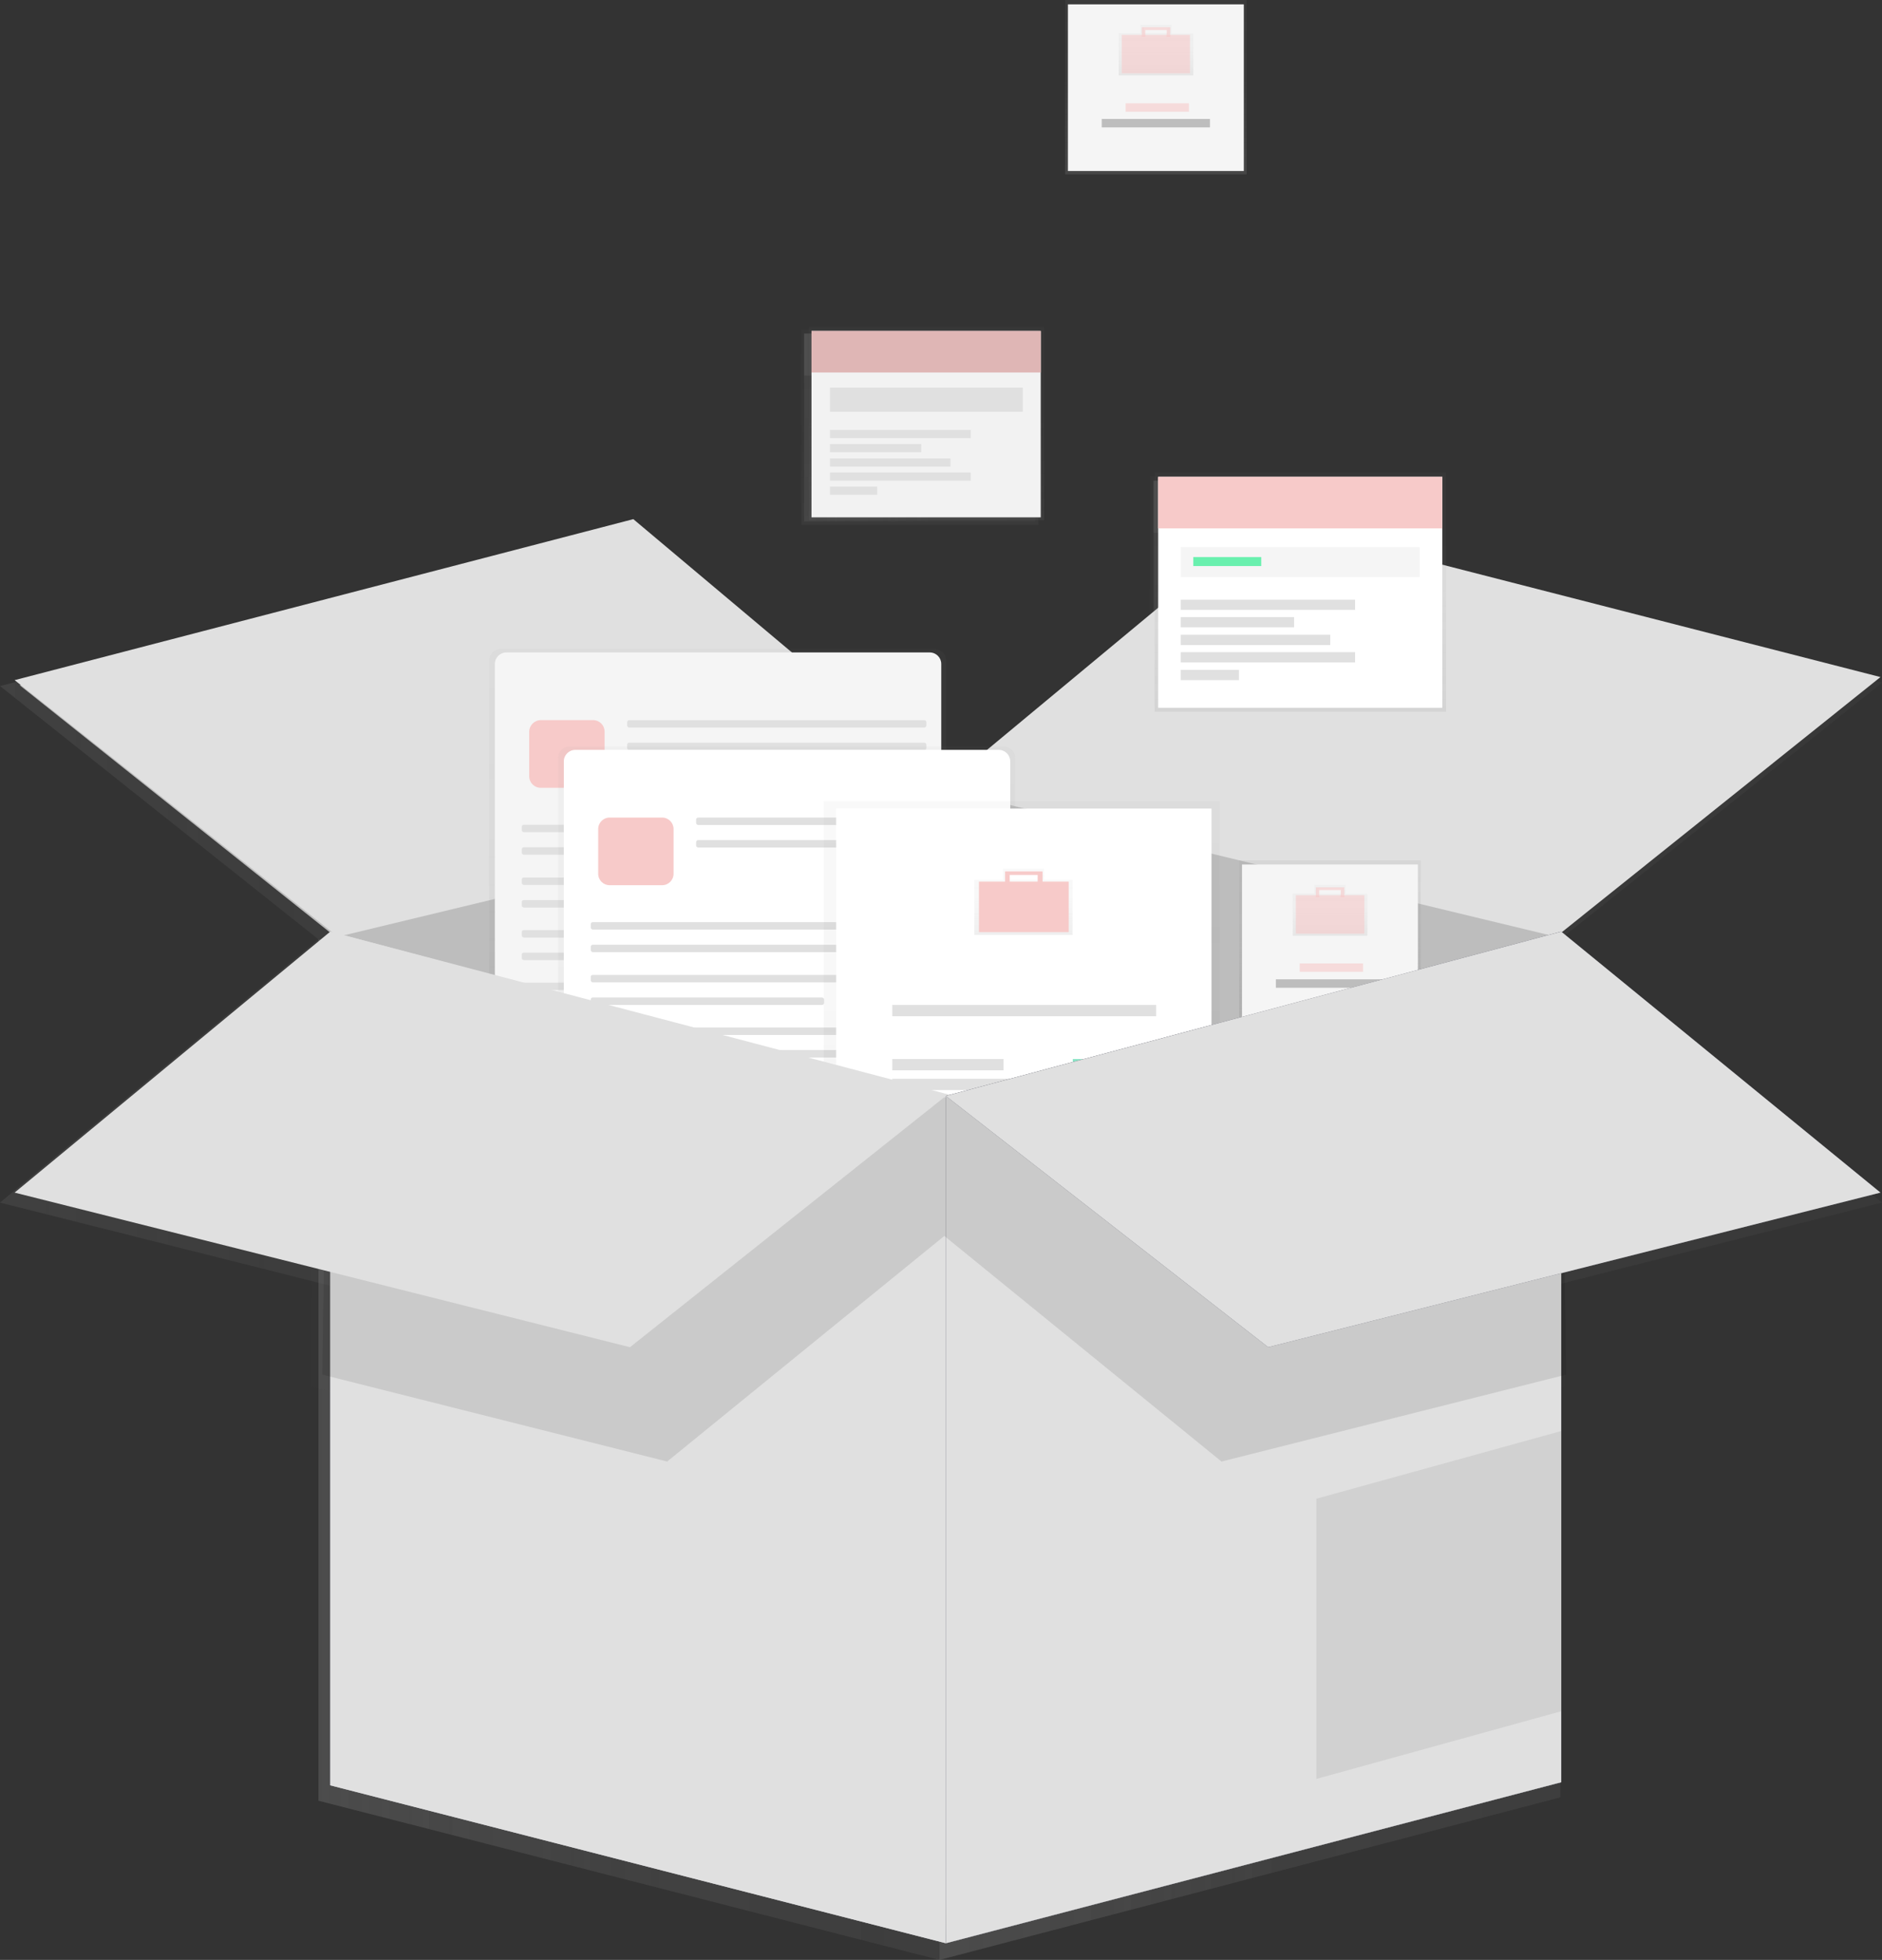 <?xml version="1.0" encoding="utf-8"?>
<!-- Generator: Adobe Illustrator 21.0.0, SVG Export Plug-In . SVG Version: 6.00 Build 0)  -->
<svg version="1.1" id="_x37_dd09a4d-2b74-438e-986e-0efea9b9300a"
	 xmlns="http://www.w3.org/2000/svg" xmlns:xlink="http://www.w3.org/1999/xlink" x="0px" y="0px" viewBox="0 0 734 764.5"
	 style="enable-background:new 0 0 734 764.5;" xml:space="preserve">
<rect x="0" y="0" width="734" height="764.5" fill="#333333" stroke="none"/>
<style type="text/css">
	.st0{opacity:0.7;}
	.st1{fill:url(#SVGID_1_);}
	.st2{opacity:0.1;}
	.st3{fill:url(#SVGID_2_);}
	.st4{fill:url(#SVGID_3_);}
	.st5{opacity:0.17;}
	.st6{fill:url(#SVGID_4_);}
	.st7{fill:url(#SVGID_5_);}
	.st8{fill:url(#SVGID_6_);}
	.st9{opacity:5.000000e-02;}
	.st10{fill:url(#SVGID_7_);}
	.st11{opacity:0.5;}
	.st12{fill:url(#SVGID_8_);}
	.st13{fill:url(#SVGID_9_);}
	.st14{fill:url(#SVGID_10_);}
	.st15{fill:url(#SVGID_11_);}
	.st16{fill:url(#SVGID_12_);}
	.st17{fill:url(#SVGID_13_);}
	.st18{fill:url(#SVGID_14_);}
	.st19{fill:url(#SVGID_15_);}
	.st20{fill:url(#SVGID_16_);}
	.st21{fill:url(#SVGID_17_);}
	.st22{fill:url(#SVGID_18_);}
	.st23{fill:url(#SVGID_19_);}
	.st24{fill:url(#SVGID_20_);}
	.st25{fill:url(#SVGID_21_);}
	.st26{fill:url(#SVGID_22_);}
	.st27{fill:url(#SVGID_23_);}
	.st28{fill:url(#SVGID_24_);}
	.st29{fill:url(#SVGID_25_);}
	.st30{fill:url(#SVGID_26_);}
	.st31{fill:url(#SVGID_27_);}
	.st32{fill:url(#SVGID_28_);}
	.st33{fill:url(#SVGID_29_);}
	.st34{fill:url(#SVGID_30_);}
	.st35{fill:url(#SVGID_31_);}
	.st36{fill:url(#SVGID_32_);}
	.st37{fill:url(#SVGID_33_);}
	.st38{fill:url(#SVGID_34_);}
	.st39{fill:url(#SVGID_35_);}
	.st40{fill:url(#SVGID_36_);}
	.st41{fill:url(#SVGID_37_);}
	.st42{fill:url(#SVGID_38_);}
	.st43{fill:url(#SVGID_39_);}
	.st44{fill:url(#SVGID_40_);}
	.st45{fill:url(#SVGID_41_);}
	.st46{fill:url(#SVGID_42_);}
	.st47{opacity:0.6;}
	.st48{fill:url(#SVGID_43_);}
	.st49{fill:url(#SVGID_44_);}
	.st50{fill:url(#SVGID_45_);}
	.st51{fill:url(#SVGID_46_);}
	.st52{opacity:7.000000e-02;}
	.st53{fill:url(#SVGID_47_);}
	.st54{fill:url(#SVGID_48_);}
	.st55{fill:url(#SVGID_49_);}
	.st56{fill:url(#SVGID_50_);}
	.st57{fill:url(#SVGID_51_);}
	.st58{fill:url(#SVGID_52_);}
	.st59{fill:url(#SVGID_53_);}
	.st60{fill:url(#SVGID_54_);}
	.st61{fill:url(#SVGID_55_);}
	.st62{fill:url(#SVGID_56_);}
	.st63{fill:url(#SVGID_57_);}
	.st64{fill:url(#SVGID_58_);}
	.st65{fill:url(#SVGID_59_);}
	.st66{fill:url(#SVGID_60_);}
	.st67{fill:url(#SVGID_61_);}
	.st68{fill:url(#SVGID_62_);}
	.st69{fill:url(#SVGID_63_);}
	.st70{fill:url(#SVGID_64_);}
	.st71{fill:url(#SVGID_65_);}
	.st72{fill:url(#SVGID_66_);}
	.st73{fill:url(#SVGID_67_);}
	.st74{fill:url(#SVGID_68_);}
	.st75{fill:url(#SVGID_69_);}
	.st76{fill:url(#SVGID_70_);}
	.st77{fill:url(#SVGID_71_);}
	.st78{fill:url(#SVGID_72_);}
	.st79{fill:url(#SVGID_73_);}
	.st80{fill:url(#SVGID_74_);}
	.st81{fill:url(#SVGID_75_);}
	.st82{fill:url(#SVGID_76_);}
	.st83{fill:url(#SVGID_77_);}
	.st84{fill:url(#SVGID_78_);}
	.st85{fill:url(#SVGID_79_);}
	.st86{fill:url(#SVGID_80_);}
	.st87{fill:#535461;}
	.st88{fill:#BDBDBD;}
	.st89{fill:#E0E0E0;}
	.st90{fill:url(#SVGID_81_);}
	.st91{fill:#F5F5F5;}
	.st92{fill:#F7CAC9;}
	.st93{fill:url(#SVGID_82_);}
	.st94{fill:#FFFFFF;}
	.st95{fill:url(#SVGID_83_);}
	.st96{fill:url(#SVGID_84_);}
	.st97{opacity:0.6;fill:#3AD29F;enable-background:new    ;}
	.st98{opacity:7.000000e-02;enable-background:new    ;}
	.st99{fill:url(#SVGID_85_);}
	.st100{fill:url(#SVGID_86_);}
	.st101{opacity:0.6;fill:#F7CAC9;enable-background:new    ;}
	.st102{fill:url(#SVGID_87_);}
	.st103{fill:url(#SVGID_88_);}
	.st104{fill:url(#SVGID_89_);}
	.st105{fill:#F2F2F2;}
	.st106{opacity:0.1;enable-background:new    ;}
	.st107{fill:url(#SVGID_90_);}
	.st108{fill:#69F0AE;}
</style>
<title>collecting</title>
<g class="st0">
	
		<linearGradient id="SVGID_1_" gradientUnits="userSpaceOnUse" x1="366.37" y1="227.685" x2="608.5" y2="227.685" gradientTransform="matrix(1 0 0 -1 0 764)">
		<stop  offset="0" style="stop-color:#808080;stop-opacity:0.25"/>
		<stop  offset="0.54" style="stop-color:#808080;stop-opacity:0.12"/>
		<stop  offset="1" style="stop-color:#808080;stop-opacity:0.1"/>
	</linearGradient>
	<polygon class="st1" points="608.5,366.4 366.4,308.1 366.4,764.5 608.5,701.1 	"/>
	<g class="st2">
		
			<linearGradient id="SVGID_2_" gradientUnits="userSpaceOnUse" x1="366.37" y1="227.685" x2="608.5" y2="227.685" gradientTransform="matrix(1 0 0 -1 0 764)">
			<stop  offset="0" style="stop-color:#808080;stop-opacity:0.25"/>
			<stop  offset="0.54" style="stop-color:#808080;stop-opacity:0.12"/>
			<stop  offset="1" style="stop-color:#808080;stop-opacity:0.1"/>
		</linearGradient>
		<polygon class="st3" points="608.5,366.4 366.4,308.1 366.4,764.5 608.5,701.1 		"/>
	</g>
	
		<linearGradient id="SVGID_3_" gradientUnits="userSpaceOnUse" x1="124.23" y1="227.685" x2="366.37" y2="227.685" gradientTransform="matrix(1 0 0 -1 0 764)">
		<stop  offset="0" style="stop-color:#808080;stop-opacity:0.25"/>
		<stop  offset="0.54" style="stop-color:#808080;stop-opacity:0.12"/>
		<stop  offset="1" style="stop-color:#808080;stop-opacity:0.1"/>
	</linearGradient>
	<polygon class="st4" points="124.2,366.4 366.4,308.1 366.4,764.5 124.2,702.4 	"/>
	<g class="st5">
		
			<linearGradient id="SVGID_4_" gradientUnits="userSpaceOnUse" x1="124.23" y1="227.685" x2="366.37" y2="227.685" gradientTransform="matrix(1 0 0 -1 0 764)">
			<stop  offset="0" style="stop-color:#808080;stop-opacity:0.25"/>
			<stop  offset="0.54" style="stop-color:#808080;stop-opacity:0.12"/>
			<stop  offset="1" style="stop-color:#808080;stop-opacity:0.1"/>
		</linearGradient>
		<polygon class="st6" points="124.2,366.4 366.4,308.1 366.4,764.5 124.2,702.4 		"/>
	</g>
	
		<linearGradient id="SVGID_5_" gradientUnits="userSpaceOnUse" x1="366.37" y1="478.69" x2="734" y2="478.69" gradientTransform="matrix(1 0 0 -1 0 764)">
		<stop  offset="0" style="stop-color:#808080;stop-opacity:0.25"/>
		<stop  offset="0.54" style="stop-color:#808080;stop-opacity:0.12"/>
		<stop  offset="1" style="stop-color:#808080;stop-opacity:0.1"/>
	</linearGradient>
	<polygon class="st7" points="366.4,308.1 491.9,204.2 734,266.3 608.5,366.4 	"/>
	
		<linearGradient id="SVGID_6_" gradientUnits="userSpaceOnUse" x1="0" y1="478.69" x2="366.37" y2="478.69" gradientTransform="matrix(1 0 0 -1 0 764)">
		<stop  offset="0" style="stop-color:#808080;stop-opacity:0.25"/>
		<stop  offset="0.54" style="stop-color:#808080;stop-opacity:0.12"/>
		<stop  offset="1" style="stop-color:#808080;stop-opacity:0.1"/>
	</linearGradient>
	<polygon class="st8" points="0,267.6 124.2,366.4 366.4,308.1 243.4,204.2 	"/>
	<g class="st9">
		
			<linearGradient id="SVGID_7_" gradientUnits="userSpaceOnUse" x1="0" y1="478.69" x2="366.37" y2="478.69" gradientTransform="matrix(1 0 0 -1 0 764)">
			<stop  offset="0" style="stop-color:#808080;stop-opacity:0.25"/>
			<stop  offset="0.54" style="stop-color:#808080;stop-opacity:0.12"/>
			<stop  offset="1" style="stop-color:#808080;stop-opacity:0.1"/>
		</linearGradient>
		<polygon class="st10" points="0,267.6 124.2,366.4 366.4,308.1 243.4,204.2 		"/>
	</g>
	<g class="st11">
		
			<linearGradient id="SVGID_8_" gradientUnits="userSpaceOnUse" x1="276.64" y1="342.8" x2="276.64" y2="508.62" gradientTransform="matrix(1 0 0 -1 0 764)">
			<stop  offset="0" style="stop-color:#808080;stop-opacity:0.25"/>
			<stop  offset="0.54" style="stop-color:#808080;stop-opacity:0.12"/>
			<stop  offset="1" style="stop-color:#808080;stop-opacity:0.1"/>
		</linearGradient>
		<path class="st12" d="M191.3,255.4H362c2.5,0,4.5,2,4.5,4.5v156.8c0,2.5-2,4.5-4.5,4.5H191.3c-2.5,0-4.5-2-4.5-4.5V259.9
			C186.8,257.4,188.8,255.4,191.3,255.4z"/>
	</g>
	
		<linearGradient id="SVGID_9_" gradientUnits="userSpaceOnUse" x1="188.97" y1="426.44" x2="364.55" y2="426.44" gradientTransform="matrix(1 0 0 -1 0 764)">
		<stop  offset="0" style="stop-color:#808080;stop-opacity:0.25"/>
		<stop  offset="0.54" style="stop-color:#808080;stop-opacity:0.12"/>
		<stop  offset="1" style="stop-color:#808080;stop-opacity:0.1"/>
	</linearGradient>
	<path class="st13" d="M193.5,256.7H360c2.5,0,4.5,2,4.5,4.5V414c0,2.5-2,4.5-4.5,4.5H193.5c-2.5,0-4.5-2-4.5-4.5V261.2
		C189,258.7,191,256.7,193.5,256.7z"/>
	
		<linearGradient id="SVGID_10_" gradientUnits="userSpaceOnUse" x1="202.5" y1="467.365" x2="232.11" y2="467.365" gradientTransform="matrix(1 0 0 -1 0 764)">
		<stop  offset="0" style="stop-color:#808080;stop-opacity:0.25"/>
		<stop  offset="0.54" style="stop-color:#808080;stop-opacity:0.12"/>
		<stop  offset="1" style="stop-color:#808080;stop-opacity:0.1"/>
	</linearGradient>
	<path class="st14" d="M207,283.3h20.6c2.5,0,4.5,2,4.5,4.5v17.6c0,2.5-2,4.5-4.5,4.5H207c-2.5,0-4.5-2-4.5-4.5v-17.6
		C202.5,285.3,204.5,283.3,207,283.3z"/>
	
		<linearGradient id="SVGID_11_" gradientUnits="userSpaceOnUse" x1="240.99" y1="479.21" x2="358.7" y2="479.21" gradientTransform="matrix(1 0 0 -1 0 764)">
		<stop  offset="0" style="stop-color:#808080;stop-opacity:0.25"/>
		<stop  offset="0.54" style="stop-color:#808080;stop-opacity:0.12"/>
		<stop  offset="1" style="stop-color:#808080;stop-opacity:0.1"/>
	</linearGradient>
	<path class="st15" d="M241.8,283.3h116.1c0.4,0,0.8,0.4,0.8,0.8v1.4c0,0.4-0.4,0.8-0.8,0.8H241.8c-0.4,0-0.8-0.4-0.8-0.8v-1.4
		C241,283.7,241.3,283.3,241.8,283.3z"/>
	
		<linearGradient id="SVGID_12_" gradientUnits="userSpaceOnUse" x1="240.99" y1="470.33" x2="358.7" y2="470.33" gradientTransform="matrix(1 0 0 -1 0 764)">
		<stop  offset="0" style="stop-color:#808080;stop-opacity:0.25"/>
		<stop  offset="0.54" style="stop-color:#808080;stop-opacity:0.12"/>
		<stop  offset="1" style="stop-color:#808080;stop-opacity:0.1"/>
	</linearGradient>
	<path class="st16" d="M241.8,292.2h116.1c0.4,0,0.8,0.4,0.8,0.8v1.4c0,0.4-0.4,0.8-0.8,0.8H241.8c-0.4,0-0.8-0.4-0.8-0.8V293
		C241,292.5,241.3,292.2,241.8,292.2z"/>
	
		<linearGradient id="SVGID_13_" gradientUnits="userSpaceOnUse" x1="199.54" y1="438.08" x2="358.7" y2="438.08" gradientTransform="matrix(1 0 0 -1 0 764)">
		<stop  offset="0" style="stop-color:#808080;stop-opacity:0.25"/>
		<stop  offset="0.54" style="stop-color:#808080;stop-opacity:0.12"/>
		<stop  offset="1" style="stop-color:#808080;stop-opacity:0.1"/>
	</linearGradient>
	<path class="st17" d="M200.3,324.4h157.6c0.4,0,0.8,0.4,0.8,0.8v1.4c0,0.4-0.4,0.8-0.8,0.8H200.3c-0.4,0-0.8-0.4-0.8-0.8v-1.4
		C199.5,324.8,199.9,324.4,200.3,324.4z"/>
	
		<linearGradient id="SVGID_14_" gradientUnits="userSpaceOnUse" x1="199.54" y1="429.2" x2="358.7" y2="429.2" gradientTransform="matrix(1 0 0 -1 0 764)">
		<stop  offset="0" style="stop-color:#808080;stop-opacity:0.25"/>
		<stop  offset="0.54" style="stop-color:#808080;stop-opacity:0.12"/>
		<stop  offset="1" style="stop-color:#808080;stop-opacity:0.1"/>
	</linearGradient>
	<path class="st18" d="M200.3,333.3h157.6c0.4,0,0.8,0.4,0.8,0.8v1.4c0,0.4-0.4,0.8-0.8,0.8H200.3c-0.4,0-0.8-0.4-0.8-0.8v-1.4
		C199.5,333.7,199.9,333.3,200.3,333.3z"/>
	
		<linearGradient id="SVGID_15_" gradientUnits="userSpaceOnUse" x1="199.54" y1="417.36" x2="358.7" y2="417.36" gradientTransform="matrix(1 0 0 -1 0 764)">
		<stop  offset="0" style="stop-color:#808080;stop-opacity:0.25"/>
		<stop  offset="0.54" style="stop-color:#808080;stop-opacity:0.12"/>
		<stop  offset="1" style="stop-color:#808080;stop-opacity:0.1"/>
	</linearGradient>
	<path class="st19" d="M200.3,345.2h157.6c0.4,0,0.8,0.4,0.8,0.8v1.4c0,0.4-0.4,0.8-0.8,0.8H200.3c-0.4,0-0.8-0.4-0.8-0.8V346
		C199.5,345.5,199.9,345.2,200.3,345.2z"/>
	
		<linearGradient id="SVGID_16_" gradientUnits="userSpaceOnUse" x1="199.54" y1="408.47" x2="291.33" y2="408.47" gradientTransform="matrix(1 0 0 -1 0 764)">
		<stop  offset="0" style="stop-color:#808080;stop-opacity:0.25"/>
		<stop  offset="0.54" style="stop-color:#808080;stop-opacity:0.12"/>
		<stop  offset="1" style="stop-color:#808080;stop-opacity:0.1"/>
	</linearGradient>
	<path class="st20" d="M200.3,354h90.2c0.4,0,0.8,0.4,0.8,0.8v1.4c0,0.4-0.4,0.8-0.8,0.8h-90.2c-0.4,0-0.8-0.4-0.8-0.8v-1.4
		C199.5,354.4,199.9,354,200.3,354z"/>
	
		<linearGradient id="SVGID_17_" gradientUnits="userSpaceOnUse" x1="199.54" y1="396.66" x2="358.7" y2="396.66" gradientTransform="matrix(1 0 0 -1 0 764)">
		<stop  offset="0" style="stop-color:#808080;stop-opacity:0.25"/>
		<stop  offset="0.54" style="stop-color:#808080;stop-opacity:0.12"/>
		<stop  offset="1" style="stop-color:#808080;stop-opacity:0.1"/>
	</linearGradient>
	<path class="st21" d="M200.3,365.9h157.6c0.4,0,0.8,0.4,0.8,0.8v1.4c0,0.4-0.4,0.8-0.8,0.8H200.3c-0.4,0-0.8-0.4-0.8-0.8v-1.4
		C199.5,366.2,199.9,365.9,200.3,365.9z"/>
	
		<linearGradient id="SVGID_18_" gradientUnits="userSpaceOnUse" x1="199.54" y1="387.78" x2="358.7" y2="387.78" gradientTransform="matrix(1 0 0 -1 0 764)">
		<stop  offset="0" style="stop-color:#808080;stop-opacity:0.25"/>
		<stop  offset="0.54" style="stop-color:#808080;stop-opacity:0.12"/>
		<stop  offset="1" style="stop-color:#808080;stop-opacity:0.1"/>
	</linearGradient>
	<path class="st22" d="M200.3,374.7h157.6c0.4,0,0.8,0.4,0.8,0.8v1.4c0,0.4-0.4,0.8-0.8,0.8H200.3c-0.4,0-0.8-0.4-0.8-0.8v-1.4
		C199.5,375.1,199.9,374.7,200.3,374.7z"/>
	
		<linearGradient id="SVGID_19_" gradientUnits="userSpaceOnUse" x1="199.54" y1="375.93" x2="358.7" y2="375.93" gradientTransform="matrix(1 0 0 -1 0 764)">
		<stop  offset="0" style="stop-color:#808080;stop-opacity:0.25"/>
		<stop  offset="0.54" style="stop-color:#808080;stop-opacity:0.12"/>
		<stop  offset="1" style="stop-color:#808080;stop-opacity:0.1"/>
	</linearGradient>
	<path class="st23" d="M200.3,386.6h157.6c0.4,0,0.8,0.4,0.8,0.8v1.4c0,0.4-0.4,0.8-0.8,0.8H200.3c-0.4,0-0.8-0.4-0.8-0.8v-1.4
		C199.5,386.9,199.9,386.6,200.3,386.6z"/>
	
		<linearGradient id="SVGID_20_" gradientUnits="userSpaceOnUse" x1="199.54" y1="367.05" x2="291.33" y2="367.05" gradientTransform="matrix(1 0 0 -1 0 764)">
		<stop  offset="0" style="stop-color:#808080;stop-opacity:0.25"/>
		<stop  offset="0.54" style="stop-color:#808080;stop-opacity:0.12"/>
		<stop  offset="1" style="stop-color:#808080;stop-opacity:0.1"/>
	</linearGradient>
	<path class="st24" d="M200.3,395.5h90.2c0.4,0,0.8,0.4,0.8,0.8v1.4c0,0.4-0.4,0.8-0.8,0.8h-90.2c-0.4,0-0.8-0.4-0.8-0.8v-1.4
		C199.5,395.8,199.9,395.5,200.3,395.5z"/>
	<g class="st11">
		
			<linearGradient id="SVGID_21_" gradientUnits="userSpaceOnUse" x1="303.76" y1="304.49" x2="303.76" y2="470.31" gradientTransform="matrix(1 0 0 -1 0 764)">
			<stop  offset="0" style="stop-color:#808080;stop-opacity:0.25"/>
			<stop  offset="0.54" style="stop-color:#808080;stop-opacity:0.12"/>
			<stop  offset="1" style="stop-color:#808080;stop-opacity:0.1"/>
		</linearGradient>
		<path class="st25" d="M218.4,293.7h170.7c2.5,0,4.5,2,4.5,4.5V455c0,2.5-2,4.5-4.5,4.5H218.4c-2.5,0-4.5-2-4.5-4.5V298.2
			C213.9,295.7,215.9,293.7,218.4,293.7z"/>
	</g>
	
		<linearGradient id="SVGID_22_" gradientUnits="userSpaceOnUse" x1="216.09" y1="388.12" x2="391.67" y2="388.12" gradientTransform="matrix(1 0 0 -1 0 764)">
		<stop  offset="0" style="stop-color:#808080;stop-opacity:0.25"/>
		<stop  offset="0.54" style="stop-color:#808080;stop-opacity:0.12"/>
		<stop  offset="1" style="stop-color:#808080;stop-opacity:0.1"/>
	</linearGradient>
	<path class="st26" d="M220.6,295h166.6c2.5,0,4.5,2,4.5,4.5v152.8c0,2.5-2,4.5-4.5,4.5H220.6c-2.5,0-4.5-2-4.5-4.5V299.5
		C216.1,297,218.1,295,220.6,295z"/>
	
		<linearGradient id="SVGID_23_" gradientUnits="userSpaceOnUse" x1="229.62" y1="429.045" x2="259.23" y2="429.045" gradientTransform="matrix(1 0 0 -1 0 764)">
		<stop  offset="0" style="stop-color:#808080;stop-opacity:0.25"/>
		<stop  offset="0.54" style="stop-color:#808080;stop-opacity:0.12"/>
		<stop  offset="1" style="stop-color:#808080;stop-opacity:0.1"/>
	</linearGradient>
	<path class="st27" d="M234.1,321.6h20.6c2.5,0,4.5,2,4.5,4.5v17.6c0,2.5-2,4.5-4.5,4.5h-20.6c-2.5,0-4.5-2-4.5-4.5v-17.6
		C229.6,323.6,231.6,321.6,234.1,321.6z"/>
	
		<linearGradient id="SVGID_24_" gradientUnits="userSpaceOnUse" x1="268.12" y1="440.89" x2="385.83" y2="440.89" gradientTransform="matrix(1 0 0 -1 0 764)">
		<stop  offset="0" style="stop-color:#808080;stop-opacity:0.25"/>
		<stop  offset="0.54" style="stop-color:#808080;stop-opacity:0.12"/>
		<stop  offset="1" style="stop-color:#808080;stop-opacity:0.1"/>
	</linearGradient>
	<path class="st28" d="M268.9,321.6H385c0.4,0,0.8,0.4,0.8,0.8v1.4c0,0.4-0.4,0.8-0.8,0.8H268.9c-0.4,0-0.8-0.4-0.8-0.8v-1.4
		C268.1,322,268.5,321.6,268.9,321.6z"/>
	
		<linearGradient id="SVGID_25_" gradientUnits="userSpaceOnUse" x1="268.12" y1="432.01" x2="385.83" y2="432.01" gradientTransform="matrix(1 0 0 -1 0 764)">
		<stop  offset="0" style="stop-color:#808080;stop-opacity:0.25"/>
		<stop  offset="0.54" style="stop-color:#808080;stop-opacity:0.12"/>
		<stop  offset="1" style="stop-color:#808080;stop-opacity:0.1"/>
	</linearGradient>
	<path class="st29" d="M268.9,330.5H385c0.4,0,0.8,0.4,0.8,0.8v1.4c0,0.4-0.4,0.8-0.8,0.8H268.9c-0.4,0-0.8-0.4-0.8-0.8v-1.4
		C268.1,330.9,268.5,330.5,268.9,330.5z"/>
	
		<linearGradient id="SVGID_26_" gradientUnits="userSpaceOnUse" x1="226.66" y1="399.77" x2="385.82" y2="399.77" gradientTransform="matrix(1 0 0 -1 0 764)">
		<stop  offset="0" style="stop-color:#808080;stop-opacity:0.25"/>
		<stop  offset="0.54" style="stop-color:#808080;stop-opacity:0.12"/>
		<stop  offset="1" style="stop-color:#808080;stop-opacity:0.1"/>
	</linearGradient>
	<path class="st30" d="M227.5,362.8H385c0.4,0,0.8,0.4,0.8,0.8v1.4c0,0.4-0.4,0.8-0.8,0.8H227.5c-0.4,0-0.8-0.4-0.8-0.8v-1.4
		C226.7,363.1,227,362.8,227.5,362.8z"/>
	
		<linearGradient id="SVGID_27_" gradientUnits="userSpaceOnUse" x1="226.66" y1="390.88" x2="385.82" y2="390.88" gradientTransform="matrix(1 0 0 -1 0 764)">
		<stop  offset="0" style="stop-color:#808080;stop-opacity:0.25"/>
		<stop  offset="0.54" style="stop-color:#808080;stop-opacity:0.12"/>
		<stop  offset="1" style="stop-color:#808080;stop-opacity:0.1"/>
	</linearGradient>
	<path class="st31" d="M227.5,371.6H385c0.4,0,0.8,0.4,0.8,0.8v1.4c0,0.4-0.4,0.8-0.8,0.8H227.5c-0.4,0-0.8-0.4-0.8-0.8v-1.4
		C226.7,372,227,371.6,227.5,371.6z"/>
	
		<linearGradient id="SVGID_28_" gradientUnits="userSpaceOnUse" x1="226.66" y1="379.04" x2="385.82" y2="379.04" gradientTransform="matrix(1 0 0 -1 0 764)">
		<stop  offset="0" style="stop-color:#808080;stop-opacity:0.25"/>
		<stop  offset="0.54" style="stop-color:#808080;stop-opacity:0.12"/>
		<stop  offset="1" style="stop-color:#808080;stop-opacity:0.1"/>
	</linearGradient>
	<path class="st32" d="M227.5,383.5H385c0.4,0,0.8,0.4,0.8,0.8v1.4c0,0.4-0.4,0.8-0.8,0.8H227.5c-0.4,0-0.8-0.4-0.8-0.8v-1.4
		C226.7,383.8,227,383.5,227.5,383.5z"/>
	
		<linearGradient id="SVGID_29_" gradientUnits="userSpaceOnUse" x1="226.66" y1="370.16" x2="318.45" y2="370.16" gradientTransform="matrix(1 0 0 -1 0 764)">
		<stop  offset="0" style="stop-color:#808080;stop-opacity:0.25"/>
		<stop  offset="0.54" style="stop-color:#808080;stop-opacity:0.12"/>
		<stop  offset="1" style="stop-color:#808080;stop-opacity:0.1"/>
	</linearGradient>
	<path class="st33" d="M227.5,392.4h90.2c0.4,0,0.8,0.4,0.8,0.8v1.4c0,0.4-0.4,0.8-0.8,0.8h-90.2c-0.4,0-0.8-0.4-0.8-0.8v-1.4
		C226.7,392.7,227,392.4,227.5,392.4z"/>
	
		<linearGradient id="SVGID_30_" gradientUnits="userSpaceOnUse" x1="226.66" y1="358.34" x2="385.82" y2="358.34" gradientTransform="matrix(1 0 0 -1 0 764)">
		<stop  offset="0" style="stop-color:#808080;stop-opacity:0.25"/>
		<stop  offset="0.54" style="stop-color:#808080;stop-opacity:0.12"/>
		<stop  offset="1" style="stop-color:#808080;stop-opacity:0.1"/>
	</linearGradient>
	<path class="st34" d="M227.5,404.2H385c0.4,0,0.8,0.4,0.8,0.8v1.4c0,0.4-0.4,0.8-0.8,0.8H227.5c-0.4,0-0.8-0.4-0.8-0.8V405
		C226.7,404.5,227,404.2,227.5,404.2z"/>
	
		<linearGradient id="SVGID_31_" gradientUnits="userSpaceOnUse" x1="226.66" y1="349.46" x2="385.82" y2="349.46" gradientTransform="matrix(1 0 0 -1 0 764)">
		<stop  offset="0" style="stop-color:#808080;stop-opacity:0.25"/>
		<stop  offset="0.54" style="stop-color:#808080;stop-opacity:0.12"/>
		<stop  offset="1" style="stop-color:#808080;stop-opacity:0.1"/>
	</linearGradient>
	<path class="st35" d="M227.5,413.1H385c0.4,0,0.8,0.4,0.8,0.8v1.4c0,0.4-0.4,0.8-0.8,0.8H227.5c-0.4,0-0.8-0.4-0.8-0.8v-1.4
		C226.7,413.4,227,413.1,227.5,413.1z"/>
	
		<linearGradient id="SVGID_32_" gradientUnits="userSpaceOnUse" x1="226.66" y1="337.61" x2="385.82" y2="337.61" gradientTransform="matrix(1 0 0 -1 0 764)">
		<stop  offset="0" style="stop-color:#808080;stop-opacity:0.25"/>
		<stop  offset="0.54" style="stop-color:#808080;stop-opacity:0.12"/>
		<stop  offset="1" style="stop-color:#808080;stop-opacity:0.1"/>
	</linearGradient>
	<path class="st36" d="M227.5,424.9H385c0.4,0,0.8,0.4,0.8,0.8v1.4c0,0.4-0.4,0.8-0.8,0.8H227.5c-0.4,0-0.8-0.4-0.8-0.8v-1.4
		C226.7,425.3,227,424.9,227.5,424.9z"/>
	
		<linearGradient id="SVGID_33_" gradientUnits="userSpaceOnUse" x1="226.66" y1="328.73" x2="318.45" y2="328.73" gradientTransform="matrix(1 0 0 -1 0 764)">
		<stop  offset="0" style="stop-color:#808080;stop-opacity:0.25"/>
		<stop  offset="0.54" style="stop-color:#808080;stop-opacity:0.12"/>
		<stop  offset="1" style="stop-color:#808080;stop-opacity:0.1"/>
	</linearGradient>
	<path class="st37" d="M227.5,433.8h90.2c0.4,0,0.8,0.4,0.8,0.8v1.4c0,0.4-0.4,0.8-0.8,0.8h-90.2c-0.4,0-0.8-0.4-0.8-0.8v-1.4
		C226.7,434.1,227,433.8,227.5,433.8z"/>
	<g class="st11">
		
			<linearGradient id="SVGID_34_" gradientUnits="userSpaceOnUse" x1="396.27" y1="265.89" x2="396.27" y2="448.85" gradientTransform="matrix(1 0 0 -1 0 764)">
			<stop  offset="0" style="stop-color:#808080;stop-opacity:0.25"/>
			<stop  offset="0.54" style="stop-color:#808080;stop-opacity:0.12"/>
			<stop  offset="1" style="stop-color:#808080;stop-opacity:0.1"/>
		</linearGradient>
		<rect x="318.4" y="315.1" class="st38" width="155.7" height="183"/>
	</g>
	
		<linearGradient id="SVGID_35_" gradientUnits="userSpaceOnUse" x1="323.2" y1="357.915" x2="470.82" y2="357.915" gradientTransform="matrix(1 0 0 -1 0 764)">
		<stop  offset="0" style="stop-color:#808080;stop-opacity:0.25"/>
		<stop  offset="0.54" style="stop-color:#808080;stop-opacity:0.12"/>
		<stop  offset="1" style="stop-color:#808080;stop-opacity:0.1"/>
	</linearGradient>
	<rect x="323.2" y="318.1" class="st39" width="147.6" height="176"/>
	<g class="st11">
		
			<linearGradient id="SVGID_36_" gradientUnits="userSpaceOnUse" x1="630.01" y1="328.46" x2="630.01" y2="354.59" gradientTransform="matrix(1 0 0 -1 -233 696.25)">
			<stop  offset="0" style="stop-color:#808080;stop-opacity:0.25"/>
			<stop  offset="0.54" style="stop-color:#808080;stop-opacity:0.12"/>
			<stop  offset="1" style="stop-color:#808080;stop-opacity:0.1"/>
		</linearGradient>
		<path class="st40" d="M405,346.1v-4.4h-16v4.4h-11.3v21.7h38.6v-21.7H405z M391,343.3h12v2.8h-12V343.3z"/>
	</g>
	
		<linearGradient id="SVGID_37_" gradientUnits="userSpaceOnUse" x1="379.34" y1="407.25" x2="414.68" y2="407.25" gradientTransform="matrix(1 0 0 -1 0 764)">
		<stop  offset="0" style="stop-color:#808080;stop-opacity:0.25"/>
		<stop  offset="0.54" style="stop-color:#808080;stop-opacity:0.12"/>
		<stop  offset="1" style="stop-color:#808080;stop-opacity:0.1"/>
	</linearGradient>
	<rect x="379.3" y="346.8" class="st41" width="35.3" height="19.9"/>
	
		<linearGradient id="SVGID_38_" gradientUnits="userSpaceOnUse" x1="389.65" y1="418.66" x2="404.37" y2="418.66" gradientTransform="matrix(1 0 0 -1 0 764)">
		<stop  offset="0" style="stop-color:#808080;stop-opacity:0.25"/>
		<stop  offset="0.54" style="stop-color:#808080;stop-opacity:0.12"/>
		<stop  offset="1" style="stop-color:#808080;stop-opacity:0.1"/>
	</linearGradient>
	<polygon class="st42" points="389.6,342.8 389.6,347.9 391.5,347.9 391.5,344.2 402.5,344.2 402.5,347.9 404.4,347.9 404.4,342.8 	
		"/>
	
		<linearGradient id="SVGID_39_" gradientUnits="userSpaceOnUse" x1="345.29" y1="366.49" x2="449.1" y2="366.49" gradientTransform="matrix(1 0 0 -1 0 764)">
		<stop  offset="0" style="stop-color:#808080;stop-opacity:0.25"/>
		<stop  offset="0.54" style="stop-color:#808080;stop-opacity:0.12"/>
		<stop  offset="1" style="stop-color:#808080;stop-opacity:0.1"/>
	</linearGradient>
	<rect x="345.3" y="395.3" class="st43" width="103.8" height="4.4"/>
	
		<linearGradient id="SVGID_40_" gradientUnits="userSpaceOnUse" x1="345.29" y1="337.41" x2="449.1" y2="337.41" gradientTransform="matrix(1 0 0 -1 0 764)">
		<stop  offset="0" style="stop-color:#808080;stop-opacity:0.25"/>
		<stop  offset="0.54" style="stop-color:#808080;stop-opacity:0.12"/>
		<stop  offset="1" style="stop-color:#808080;stop-opacity:0.1"/>
	</linearGradient>
	<rect x="345.3" y="424.4" class="st44" width="103.8" height="4.4"/>
	
		<linearGradient id="SVGID_41_" gradientUnits="userSpaceOnUse" x1="345.29" y1="329.68" x2="449.1" y2="329.68" gradientTransform="matrix(1 0 0 -1 0 764)">
		<stop  offset="0" style="stop-color:#808080;stop-opacity:0.25"/>
		<stop  offset="0.54" style="stop-color:#808080;stop-opacity:0.12"/>
		<stop  offset="1" style="stop-color:#808080;stop-opacity:0.1"/>
	</linearGradient>
	<rect x="345.3" y="432.1" class="st45" width="103.8" height="4.4"/>
	
		<linearGradient id="SVGID_42_" gradientUnits="userSpaceOnUse" x1="345.29" y1="345.14" x2="389.1" y2="345.14" gradientTransform="matrix(1 0 0 -1 0 764)">
		<stop  offset="0" style="stop-color:#808080;stop-opacity:0.25"/>
		<stop  offset="0.54" style="stop-color:#808080;stop-opacity:0.12"/>
		<stop  offset="1" style="stop-color:#808080;stop-opacity:0.1"/>
	</linearGradient>
	<rect x="345.3" y="416.6" class="st46" width="43.8" height="4.4"/>
	<g class="st47">
		
			<linearGradient id="SVGID_43_" gradientUnits="userSpaceOnUse" x1="416.34" y1="345.14" x2="449.1" y2="345.14" gradientTransform="matrix(1 0 0 -1 0 764)">
			<stop  offset="0" style="stop-color:#808080;stop-opacity:0.25"/>
			<stop  offset="0.54" style="stop-color:#808080;stop-opacity:0.12"/>
			<stop  offset="1" style="stop-color:#808080;stop-opacity:0.1"/>
		</linearGradient>
		<rect x="416.3" y="416.6" class="st48" width="32.8" height="4.4"/>
	</g>
	
		<linearGradient id="SVGID_44_" gradientUnits="userSpaceOnUse" x1="381.73" y1="311.64" x2="414.49" y2="311.64" gradientTransform="matrix(1 0 0 -1 0 764)">
		<stop  offset="0" style="stop-color:#808080;stop-opacity:0.25"/>
		<stop  offset="0.54" style="stop-color:#808080;stop-opacity:0.12"/>
		<stop  offset="1" style="stop-color:#808080;stop-opacity:0.1"/>
	</linearGradient>
	<rect x="381.7" y="450.1" class="st49" width="32.8" height="4.4"/>
	
		<linearGradient id="SVGID_45_" gradientUnits="userSpaceOnUse" x1="124.23" y1="198.53" x2="366.37" y2="198.53" gradientTransform="matrix(1 0 0 -1 0 764)">
		<stop  offset="0" style="stop-color:#808080;stop-opacity:0.25"/>
		<stop  offset="0.54" style="stop-color:#808080;stop-opacity:0.12"/>
		<stop  offset="1" style="stop-color:#808080;stop-opacity:0.1"/>
	</linearGradient>
	<polygon class="st50" points="124.2,366.4 124.2,702.4 366.4,764.5 366.4,431.1 	"/>
	
		<linearGradient id="SVGID_46_" gradientUnits="userSpaceOnUse" x1="366.37" y1="198.53" x2="608.5" y2="198.53" gradientTransform="matrix(1 0 0 -1 0 764)">
		<stop  offset="0" style="stop-color:#808080;stop-opacity:0.25"/>
		<stop  offset="0.54" style="stop-color:#808080;stop-opacity:0.12"/>
		<stop  offset="1" style="stop-color:#808080;stop-opacity:0.1"/>
	</linearGradient>
	<polygon class="st51" points="608.5,701.1 366.4,764.5 366.4,431.1 608.5,366.4 	"/>
	<g class="st52">
		
			<linearGradient id="SVGID_47_" gradientUnits="userSpaceOnUse" x1="366.37" y1="198.53" x2="608.5" y2="198.53" gradientTransform="matrix(1 0 0 -1 0 764)">
			<stop  offset="0" style="stop-color:#808080;stop-opacity:0.25"/>
			<stop  offset="0.54" style="stop-color:#808080;stop-opacity:0.12"/>
			<stop  offset="1" style="stop-color:#808080;stop-opacity:0.1"/>
		</linearGradient>
		<polygon class="st53" points="608.5,701.1 366.4,764.5 366.4,431.1 608.5,366.4 		"/>
	</g>
	<g class="st52">
		
			<linearGradient id="SVGID_48_" gradientUnits="userSpaceOnUse" x1="512.15" y1="132.605" x2="608.5" y2="132.605" gradientTransform="matrix(1 0 0 -1 0 764)">
			<stop  offset="0" style="stop-color:#808080;stop-opacity:0.25"/>
			<stop  offset="0.54" style="stop-color:#808080;stop-opacity:0.12"/>
			<stop  offset="1" style="stop-color:#808080;stop-opacity:0.1"/>
		</linearGradient>
		<polygon class="st54" points="512.2,589.6 512.2,699.8 608.5,673.2 608.5,562.9 		"/>
	</g>
	
		<linearGradient id="SVGID_49_" gradientUnits="userSpaceOnUse" x1="517.485" y1="356.97" x2="517.485" y2="425.58" gradientTransform="matrix(1 0 0 -1 0 764)">
		<stop  offset="0" style="stop-color:#808080;stop-opacity:0.25"/>
		<stop  offset="0.54" style="stop-color:#808080;stop-opacity:0.12"/>
		<stop  offset="1" style="stop-color:#808080;stop-opacity:0.1"/>
	</linearGradient>
	<rect x="481.8" y="338.4" class="st55" width="71.4" height="68.6"/>
	
		<linearGradient id="SVGID_50_" gradientUnits="userSpaceOnUse" x1="482.9" y1="391.135" x2="552.07" y2="391.135" gradientTransform="matrix(1 0 0 -1 0 764)">
		<stop  offset="0" style="stop-color:#808080;stop-opacity:0.25"/>
		<stop  offset="0.54" style="stop-color:#808080;stop-opacity:0.12"/>
		<stop  offset="1" style="stop-color:#808080;stop-opacity:0.1"/>
	</linearGradient>
	<rect x="482.9" y="340.1" class="st56" width="69.2" height="65.5"/>
	<g class="st11">
		
			<linearGradient id="SVGID_51_" gradientUnits="userSpaceOnUse" x1="750.485" y1="328.14" x2="750.485" y2="348.02" gradientTransform="matrix(1 0 0 -1 -233 696.25)">
			<stop  offset="0" style="stop-color:#808080;stop-opacity:0.25"/>
			<stop  offset="0.54" style="stop-color:#808080;stop-opacity:0.12"/>
			<stop  offset="1" style="stop-color:#808080;stop-opacity:0.1"/>
		</linearGradient>
		<path class="st57" d="M523.6,351.6v-3.3h-12.2v3.4h-8.6v16.5h29.4v-16.5H523.6z M512.9,349.5h9.2v2.1h-9.2V349.5z"/>
	</g>
	<g class="st47">
		
			<linearGradient id="SVGID_52_" gradientUnits="userSpaceOnUse" x1="504.04" y1="404.29" x2="530.92" y2="404.29" gradientTransform="matrix(1 0 0 -1 0 764)">
			<stop  offset="0" style="stop-color:#808080;stop-opacity:0.25"/>
			<stop  offset="0.54" style="stop-color:#808080;stop-opacity:0.12"/>
			<stop  offset="1" style="stop-color:#808080;stop-opacity:0.1"/>
		</linearGradient>
		<rect x="504" y="352.1" class="st58" width="26.9" height="15.1"/>
	</g>
	<g class="st47">
		
			<linearGradient id="SVGID_53_" gradientUnits="userSpaceOnUse" x1="511.88" y1="412.975" x2="523.09" y2="412.975" gradientTransform="matrix(1 0 0 -1 0 764)">
			<stop  offset="0" style="stop-color:#808080;stop-opacity:0.25"/>
			<stop  offset="0.54" style="stop-color:#808080;stop-opacity:0.12"/>
			<stop  offset="1" style="stop-color:#808080;stop-opacity:0.1"/>
		</linearGradient>
		<polygon class="st59" points="511.9,349.1 511.9,353 513.3,353 513.3,350.2 521.7,350.2 521.7,353 523.1,353 523.1,349.1 		"/>
	</g>
	<g class="st47">
		
			<linearGradient id="SVGID_54_" gradientUnits="userSpaceOnUse" x1="505.58" y1="383.29" x2="530.5" y2="383.29" gradientTransform="matrix(1 0 0 -1 0 764)">
			<stop  offset="0" style="stop-color:#808080;stop-opacity:0.25"/>
			<stop  offset="0.54" style="stop-color:#808080;stop-opacity:0.12"/>
			<stop  offset="1" style="stop-color:#808080;stop-opacity:0.1"/>
		</linearGradient>
		<rect x="505.6" y="379" class="st60" width="24.9" height="3.4"/>
	</g>
	
		<linearGradient id="SVGID_55_" gradientUnits="userSpaceOnUse" x1="496.2" y1="377.13" x2="538.77" y2="377.13" gradientTransform="matrix(1 0 0 -1 0 764)">
		<stop  offset="0" style="stop-color:#808080;stop-opacity:0.25"/>
		<stop  offset="0.54" style="stop-color:#808080;stop-opacity:0.12"/>
		<stop  offset="1" style="stop-color:#808080;stop-opacity:0.1"/>
	</linearGradient>
	<rect x="496.2" y="385.2" class="st61" width="42.6" height="3.4"/>
	<g class="st11">
		
			<linearGradient id="SVGID_56_" gradientUnits="userSpaceOnUse" x1="358.75" y1="559.31" x2="358.75" y2="635.31" gradientTransform="matrix(1 0 0 -1 0 764)">
			<stop  offset="0" style="stop-color:#808080;stop-opacity:0.25"/>
			<stop  offset="0.54" style="stop-color:#808080;stop-opacity:0.12"/>
			<stop  offset="1" style="stop-color:#808080;stop-opacity:0.1"/>
		</linearGradient>
		<rect x="312.5" y="128.7" class="st62" width="92.5" height="76"/>
	</g>
	
		<linearGradient id="SVGID_57_" gradientUnits="userSpaceOnUse" x1="313.57" y1="597.22" x2="403.76" y2="597.22" gradientTransform="matrix(1 0 0 -1 0 764)">
		<stop  offset="0" style="stop-color:#808080;stop-opacity:0.25"/>
		<stop  offset="0.54" style="stop-color:#808080;stop-opacity:0.12"/>
		<stop  offset="1" style="stop-color:#808080;stop-opacity:0.1"/>
	</linearGradient>
	<rect x="313.6" y="130.1" class="st63" width="90.2" height="73.3"/>
	
		<linearGradient id="SVGID_58_" gradientUnits="userSpaceOnUse" x1="313.57" y1="625.695" x2="403.76" y2="625.695" gradientTransform="matrix(1 0 0 -1 0 764)">
		<stop  offset="0" style="stop-color:#808080;stop-opacity:0.25"/>
		<stop  offset="0.54" style="stop-color:#808080;stop-opacity:0.12"/>
		<stop  offset="1" style="stop-color:#808080;stop-opacity:0.1"/>
	</linearGradient>
	<rect x="313.6" y="130.1" class="st64" width="90.2" height="16.4"/>
	<g class="st2">
		
			<linearGradient id="SVGID_59_" gradientUnits="userSpaceOnUse" x1="313.57" y1="625.695" x2="403.76" y2="625.695" gradientTransform="matrix(1 0 0 -1 0 764)">
			<stop  offset="0" style="stop-color:#808080;stop-opacity:0.25"/>
			<stop  offset="0.54" style="stop-color:#808080;stop-opacity:0.12"/>
			<stop  offset="1" style="stop-color:#808080;stop-opacity:0.1"/>
		</linearGradient>
		<rect x="313.6" y="130.1" class="st65" width="90.2" height="16.4"/>
	</g>
	
		<linearGradient id="SVGID_60_" gradientUnits="userSpaceOnUse" x1="320.76" y1="606.83" x2="396.58" y2="606.83" gradientTransform="matrix(1 0 0 -1 0 764)">
		<stop  offset="0" style="stop-color:#808080;stop-opacity:0.25"/>
		<stop  offset="0.54" style="stop-color:#808080;stop-opacity:0.12"/>
		<stop  offset="1" style="stop-color:#808080;stop-opacity:0.1"/>
	</linearGradient>
	<rect x="320.8" y="152.4" class="st66" width="75.8" height="9.5"/>
	
		<linearGradient id="SVGID_61_" gradientUnits="userSpaceOnUse" x1="320.76" y1="593.265" x2="376.1" y2="593.265" gradientTransform="matrix(1 0 0 -1 0 764)">
		<stop  offset="0" style="stop-color:#808080;stop-opacity:0.25"/>
		<stop  offset="0.54" style="stop-color:#808080;stop-opacity:0.12"/>
		<stop  offset="1" style="stop-color:#808080;stop-opacity:0.1"/>
	</linearGradient>
	<rect x="320.8" y="169.1" class="st67" width="55.3" height="3.2"/>
	
		<linearGradient id="SVGID_62_" gradientUnits="userSpaceOnUse" x1="320.76" y1="587.695" x2="356.69" y2="587.695" gradientTransform="matrix(1 0 0 -1 0 764)">
		<stop  offset="0" style="stop-color:#808080;stop-opacity:0.25"/>
		<stop  offset="0.54" style="stop-color:#808080;stop-opacity:0.12"/>
		<stop  offset="1" style="stop-color:#808080;stop-opacity:0.1"/>
	</linearGradient>
	<rect x="320.8" y="174.7" class="st68" width="35.9" height="3.2"/>
	
		<linearGradient id="SVGID_63_" gradientUnits="userSpaceOnUse" x1="320.76" y1="582.125" x2="368.19" y2="582.125" gradientTransform="matrix(1 0 0 -1 0 764)">
		<stop  offset="0" style="stop-color:#808080;stop-opacity:0.25"/>
		<stop  offset="0.54" style="stop-color:#808080;stop-opacity:0.12"/>
		<stop  offset="1" style="stop-color:#808080;stop-opacity:0.1"/>
	</linearGradient>
	<rect x="320.8" y="180.3" class="st69" width="47.4" height="3.2"/>
	
		<linearGradient id="SVGID_64_" gradientUnits="userSpaceOnUse" x1="320.76" y1="576.565" x2="376.1" y2="576.565" gradientTransform="matrix(1 0 0 -1 0 764)">
		<stop  offset="0" style="stop-color:#808080;stop-opacity:0.25"/>
		<stop  offset="0.54" style="stop-color:#808080;stop-opacity:0.12"/>
		<stop  offset="1" style="stop-color:#808080;stop-opacity:0.1"/>
	</linearGradient>
	<rect x="320.8" y="185.8" class="st70" width="55.3" height="3.2"/>
	
		<linearGradient id="SVGID_65_" gradientUnits="userSpaceOnUse" x1="320.76" y1="570.995" x2="339.26" y2="570.995" gradientTransform="matrix(1 0 0 -1 0 764)">
		<stop  offset="0" style="stop-color:#808080;stop-opacity:0.25"/>
		<stop  offset="0.54" style="stop-color:#808080;stop-opacity:0.12"/>
		<stop  offset="1" style="stop-color:#808080;stop-opacity:0.1"/>
	</linearGradient>
	<rect x="320.8" y="191.4" class="st71" width="18.5" height="3.2"/>
	<g class="st11">
		
			<linearGradient id="SVGID_66_" gradientUnits="userSpaceOnUse" x1="505.86" y1="484.05" x2="505.86" y2="578.24" gradientTransform="matrix(1 0 0 -1 0 764)">
			<stop  offset="0" style="stop-color:#808080;stop-opacity:0.25"/>
			<stop  offset="0.54" style="stop-color:#808080;stop-opacity:0.12"/>
			<stop  offset="1" style="stop-color:#808080;stop-opacity:0.1"/>
		</linearGradient>
		<rect x="448.5" y="185.8" class="st72" width="114.7" height="94.2"/>
	</g>
	
		<linearGradient id="SVGID_67_" gradientUnits="userSpaceOnUse" x1="449.86" y1="531.035" x2="561.65" y2="531.035" gradientTransform="matrix(1 0 0 -1 0 764)">
		<stop  offset="0" style="stop-color:#808080;stop-opacity:0.25"/>
		<stop  offset="0.54" style="stop-color:#808080;stop-opacity:0.12"/>
		<stop  offset="1" style="stop-color:#808080;stop-opacity:0.1"/>
	</linearGradient>
	<rect x="449.9" y="187.5" class="st73" width="111.8" height="90.8"/>
	
		<linearGradient id="SVGID_68_" gradientUnits="userSpaceOnUse" x1="449.86" y1="566.33" x2="561.65" y2="566.33" gradientTransform="matrix(1 0 0 -1 0 764)">
		<stop  offset="0" style="stop-color:#808080;stop-opacity:0.25"/>
		<stop  offset="0.54" style="stop-color:#808080;stop-opacity:0.12"/>
		<stop  offset="1" style="stop-color:#808080;stop-opacity:0.1"/>
	</linearGradient>
	<rect x="449.9" y="187.5" class="st74" width="111.8" height="20.3"/>
	
		<linearGradient id="SVGID_69_" gradientUnits="userSpaceOnUse" x1="458.76" y1="542.95" x2="552.73" y2="542.95" gradientTransform="matrix(1 0 0 -1 0 764)">
		<stop  offset="0" style="stop-color:#808080;stop-opacity:0.25"/>
		<stop  offset="0.54" style="stop-color:#808080;stop-opacity:0.12"/>
		<stop  offset="1" style="stop-color:#808080;stop-opacity:0.1"/>
	</linearGradient>
	<rect x="458.8" y="215.1" class="st75" width="94" height="11.8"/>
	
		<linearGradient id="SVGID_70_" gradientUnits="userSpaceOnUse" x1="458.76" y1="526.135" x2="527.35" y2="526.135" gradientTransform="matrix(1 0 0 -1 0 764)">
		<stop  offset="0" style="stop-color:#808080;stop-opacity:0.25"/>
		<stop  offset="0.54" style="stop-color:#808080;stop-opacity:0.12"/>
		<stop  offset="1" style="stop-color:#808080;stop-opacity:0.1"/>
	</linearGradient>
	<rect x="458.8" y="235.9" class="st76" width="68.6" height="4"/>
	
		<linearGradient id="SVGID_71_" gradientUnits="userSpaceOnUse" x1="458.76" y1="519.235" x2="503.3" y2="519.235" gradientTransform="matrix(1 0 0 -1 0 764)">
		<stop  offset="0" style="stop-color:#808080;stop-opacity:0.25"/>
		<stop  offset="0.54" style="stop-color:#808080;stop-opacity:0.12"/>
		<stop  offset="1" style="stop-color:#808080;stop-opacity:0.1"/>
	</linearGradient>
	<rect x="458.8" y="242.8" class="st77" width="44.5" height="4"/>
	
		<linearGradient id="SVGID_72_" gradientUnits="userSpaceOnUse" x1="458.76" y1="512.325" x2="517.55" y2="512.325" gradientTransform="matrix(1 0 0 -1 0 764)">
		<stop  offset="0" style="stop-color:#808080;stop-opacity:0.25"/>
		<stop  offset="0.54" style="stop-color:#808080;stop-opacity:0.12"/>
		<stop  offset="1" style="stop-color:#808080;stop-opacity:0.1"/>
	</linearGradient>
	<rect x="458.8" y="249.7" class="st78" width="58.8" height="4"/>
	
		<linearGradient id="SVGID_73_" gradientUnits="userSpaceOnUse" x1="458.76" y1="505.425" x2="527.35" y2="505.425" gradientTransform="matrix(1 0 0 -1 0 764)">
		<stop  offset="0" style="stop-color:#808080;stop-opacity:0.25"/>
		<stop  offset="0.54" style="stop-color:#808080;stop-opacity:0.12"/>
		<stop  offset="1" style="stop-color:#808080;stop-opacity:0.1"/>
	</linearGradient>
	<rect x="458.8" y="256.6" class="st79" width="68.6" height="4"/>
	
		<linearGradient id="SVGID_74_" gradientUnits="userSpaceOnUse" x1="458.76" y1="498.525" x2="481.7" y2="498.525" gradientTransform="matrix(1 0 0 -1 0 764)">
		<stop  offset="0" style="stop-color:#808080;stop-opacity:0.25"/>
		<stop  offset="0.54" style="stop-color:#808080;stop-opacity:0.12"/>
		<stop  offset="1" style="stop-color:#808080;stop-opacity:0.1"/>
	</linearGradient>
	<rect x="458.8" y="263.5" class="st80" width="22.9" height="4"/>
	
		<linearGradient id="SVGID_75_" gradientUnits="userSpaceOnUse" x1="463.66" y1="543.06" x2="490.38" y2="543.06" gradientTransform="matrix(1 0 0 -1 0 764)">
		<stop  offset="0" style="stop-color:#808080;stop-opacity:0.25"/>
		<stop  offset="0.54" style="stop-color:#808080;stop-opacity:0.12"/>
		<stop  offset="1" style="stop-color:#808080;stop-opacity:0.1"/>
	</linearGradient>
	<rect x="463.7" y="219.2" class="st81" width="26.7" height="3.6"/>
	<g class="st2">
		
			<linearGradient id="SVGID_76_" gradientUnits="userSpaceOnUse" x1="121.07" y1="291.07" x2="365.73" y2="291.07" gradientTransform="matrix(1 0 0 -1 0 764)">
			<stop  offset="0" style="stop-color:#808080;stop-opacity:0.25"/>
			<stop  offset="0.54" style="stop-color:#808080;stop-opacity:0.12"/>
			<stop  offset="1" style="stop-color:#808080;stop-opacity:0.1"/>
		</linearGradient>
		<polygon class="st82" points="121.1,540.8 256.7,575 365.7,486.2 365.7,431.7 123.6,370.9 		"/>
	</g>
	<g class="st2">
		
			<linearGradient id="SVGID_77_" gradientUnits="userSpaceOnUse" x1="365.73" y1="291.07" x2="610.4" y2="291.07" gradientTransform="matrix(1 0 0 -1 0 764)">
			<stop  offset="0" style="stop-color:#808080;stop-opacity:0.25"/>
			<stop  offset="0.54" style="stop-color:#808080;stop-opacity:0.12"/>
			<stop  offset="1" style="stop-color:#808080;stop-opacity:0.1"/>
		</linearGradient>
		<polygon class="st83" points="610.4,540.8 474.8,575 365.7,486.2 365.7,431.7 607.9,370.9 		"/>
	</g>
	
		<linearGradient id="SVGID_78_" gradientUnits="userSpaceOnUse" x1="0" y1="315.79" x2="366.37" y2="315.79" gradientTransform="matrix(1 0 0 -1 0 764)">
		<stop  offset="0" style="stop-color:#808080;stop-opacity:0.25"/>
		<stop  offset="0.54" style="stop-color:#808080;stop-opacity:0.12"/>
		<stop  offset="1" style="stop-color:#808080;stop-opacity:0.1"/>
	</linearGradient>
	<polygon class="st84" points="124.2,366.4 0,469.1 242.1,530 366.4,431.1 	"/>
	
		<linearGradient id="SVGID_79_" gradientUnits="userSpaceOnUse" x1="366.37" y1="315.79" x2="734" y2="315.79" gradientTransform="matrix(1 0 0 -1 0 764)">
		<stop  offset="0" style="stop-color:#808080;stop-opacity:0.25"/>
		<stop  offset="0.54" style="stop-color:#808080;stop-opacity:0.12"/>
		<stop  offset="1" style="stop-color:#808080;stop-opacity:0.1"/>
	</linearGradient>
	<polygon class="st85" points="608.5,366.4 734,469.1 493.1,530 366.4,431.1 	"/>
	<g class="st52">
		
			<linearGradient id="SVGID_80_" gradientUnits="userSpaceOnUse" x1="366.37" y1="315.79" x2="734" y2="315.79" gradientTransform="matrix(1 0 0 -1 0 764)">
			<stop  offset="0" style="stop-color:#808080;stop-opacity:0.25"/>
			<stop  offset="0.54" style="stop-color:#808080;stop-opacity:0.12"/>
			<stop  offset="1" style="stop-color:#808080;stop-opacity:0.1"/>
		</linearGradient>
		<polygon class="st86" points="608.5,366.4 734,469.1 493.1,530 366.4,431.1 		"/>
	</g>
</g>
<polygon class="st87" points="608.9,363.4 368.9,305.5 368.9,758 608.9,695.2 "/>
<polygon class="st88" points="608.9,363.4 368.9,305.5 368.9,758 608.9,695.2 "/>
<polygon class="st87" points="128.8,363.4 368.9,305.5 368.9,758 128.8,696.4 "/>
<polygon class="st88" points="128.8,361.4 368.9,303.5 368.9,758 128.8,696.4 "/>
<polygon class="st89" points="366.9,307.5 493.3,202.5 733.4,264.1 606.9,365.4 "/>
<polygon class="st88" points="7.7,267.3 130.8,365.4 370.9,307.5 249,204.5 "/>
<polygon class="st89" points="5.7,265.3 131.8,365.4 371.9,307.5 247,202.5 "/>
<g class="st11">
	
		<linearGradient id="SVGID_81_" gradientUnits="userSpaceOnUse" x1="279.92" y1="346.36" x2="279.92" y2="510.76" gradientTransform="matrix(1 0 0 -1 0 764)">
		<stop  offset="0" style="stop-color:#808080;stop-opacity:0.25"/>
		<stop  offset="0.54" style="stop-color:#808080;stop-opacity:0.12"/>
		<stop  offset="1" style="stop-color:#808080;stop-opacity:0.1"/>
	</linearGradient>
	<path class="st90" d="M195.3,253.2h169.2c2.5,0,4.5,2,4.5,4.5v155.4c0,2.5-2,4.5-4.5,4.5H195.3c-2.5,0-4.5-2-4.5-4.5V257.7
		C190.8,255.3,192.8,253.2,195.3,253.2z"/>
</g>
<path class="st91" d="M197.5,254.5h165.1c2.5,0,4.5,2,4.5,4.5v151.4c0,2.5-2,4.5-4.5,4.5H197.5c-2.5,0-4.5-2-4.5-4.5V259
	C193,256.5,195,254.5,197.5,254.5z"/>
<path class="st92" d="M210.9,280.9h20.4c2.5,0,4.5,2,4.5,4.5v17.4c0,2.5-2,4.5-4.5,4.5h-20.4c-2.5,0-4.5-2-4.5-4.5v-17.4
	C206.4,283,208.4,280.9,210.9,280.9z"/>
<path class="st89" d="M245.4,280.9h115.1c0.4,0,0.8,0.4,0.8,0.8v1.3c0,0.4-0.4,0.8-0.8,0.8H245.4c-0.4,0-0.8-0.4-0.8-0.8v-1.3
	C244.6,281.3,244.9,280.9,245.4,280.9z"/>
<path class="st89" d="M245.4,289.7h115.1c0.4,0,0.8,0.4,0.8,0.8v1.3c0,0.4-0.4,0.8-0.8,0.8H245.4c-0.4,0-0.8-0.4-0.8-0.8v-1.3
	C244.6,290.1,244.9,289.7,245.4,289.7z"/>
<path class="st89" d="M204.3,321.7h156.2c0.4,0,0.8,0.4,0.8,0.8v1.3c0,0.4-0.4,0.8-0.8,0.8H204.3c-0.4,0-0.8-0.4-0.8-0.8v-1.3
	C203.5,322.1,203.8,321.7,204.3,321.7z"/>
<path class="st89" d="M204.3,330.5h156.2c0.4,0,0.8,0.4,0.8,0.8v1.3c0,0.4-0.4,0.8-0.8,0.8H204.3c-0.4,0-0.8-0.4-0.8-0.8v-1.3
	C203.5,330.9,203.8,330.5,204.3,330.5z"/>
<path class="st89" d="M204.3,342.3h156.2c0.4,0,0.8,0.4,0.8,0.8v1.3c0,0.4-0.4,0.8-0.8,0.8H204.3c-0.4,0-0.8-0.4-0.8-0.8v-1.3
	C203.5,342.6,203.8,342.3,204.3,342.3z"/>
<path class="st89" d="M204.3,351.1h89.4c0.4,0,0.8,0.4,0.8,0.8v1.3c0,0.4-0.4,0.8-0.8,0.8h-89.4c-0.4,0-0.8-0.4-0.8-0.8v-1.3
	C203.5,351.4,203.8,351.1,204.3,351.1z"/>
<path class="st89" d="M204.3,362.8h156.2c0.4,0,0.8,0.4,0.8,0.8v1.3c0,0.4-0.4,0.8-0.8,0.8H204.3c-0.4,0-0.8-0.4-0.8-0.8v-1.3
	C203.5,363.1,203.8,362.8,204.3,362.8z"/>
<path class="st89" d="M204.3,371.6h156.2c0.4,0,0.8,0.4,0.8,0.8v1.3c0,0.4-0.4,0.8-0.8,0.8H204.3c-0.4,0-0.8-0.4-0.8-0.8v-1.3
	C203.5,371.9,203.8,371.6,204.3,371.6z"/>
<path class="st89" d="M204.3,383.3h156.2c0.4,0,0.8,0.4,0.8,0.8v1.3c0,0.4-0.4,0.8-0.8,0.8H204.3c-0.4,0-0.8-0.4-0.8-0.8v-1.3
	C203.5,383.7,203.8,383.3,204.3,383.3z"/>
<path class="st89" d="M204.3,392.1h89.4c0.4,0,0.8,0.4,0.8,0.8v1.3c0,0.4-0.4,0.8-0.8,0.8h-89.4c-0.4,0-0.8-0.4-0.8-0.8v-1.3
	C203.5,392.5,203.8,392.1,204.3,392.1z"/>
<g class="st11">
	
		<linearGradient id="SVGID_82_" gradientUnits="userSpaceOnUse" x1="306.81" y1="308.37" x2="306.81" y2="472.77" gradientTransform="matrix(1 0 0 -1 0 764)">
		<stop  offset="0" style="stop-color:#808080;stop-opacity:0.25"/>
		<stop  offset="0.54" style="stop-color:#808080;stop-opacity:0.12"/>
		<stop  offset="1" style="stop-color:#808080;stop-opacity:0.1"/>
	</linearGradient>
	<path class="st93" d="M222.2,291.2h169.2c2.5,0,4.5,2,4.5,4.5v155.4c0,2.5-2,4.5-4.5,4.5H222.2c-2.5,0-4.5-2-4.5-4.5V295.7
		C217.7,293.2,219.7,291.2,222.2,291.2z"/>
</g>
<path class="st94" d="M224.4,292.5h165.1c2.5,0,4.5,2,4.5,4.5v151.4c0,2.5-2,4.5-4.5,4.5H224.4c-2.5,0-4.5-2-4.5-4.5V297
	C219.9,294.5,221.9,292.5,224.4,292.5z"/>
<path class="st92" d="M237.8,318.9h20.4c2.5,0,4.5,2,4.5,4.5v17.4c0,2.5-2,4.5-4.5,4.5h-20.4c-2.5,0-4.5-2-4.5-4.5v-17.4
	C233.3,320.9,235.3,318.9,237.8,318.9z"/>
<path class="st89" d="M272.3,318.9h115.1c0.4,0,0.8,0.4,0.8,0.8v1.3c0,0.4-0.4,0.8-0.8,0.8H272.3c-0.4,0-0.8-0.4-0.8-0.8v-1.3
	C271.5,319.3,271.8,318.9,272.3,318.9z"/>
<path class="st89" d="M272.3,327.7h115.1c0.4,0,0.8,0.4,0.8,0.8v1.3c0,0.4-0.4,0.8-0.8,0.8H272.3c-0.4,0-0.8-0.4-0.8-0.8v-1.3
	C271.5,328.1,271.8,327.7,272.3,327.7z"/>
<path class="st89" d="M231.2,359.7h156.2c0.4,0,0.8,0.4,0.8,0.8v1.3c0,0.4-0.4,0.8-0.8,0.8H231.2c-0.4,0-0.8-0.4-0.8-0.8v-1.3
	C230.4,360.1,230.7,359.7,231.2,359.7z"/>
<path class="st89" d="M231.2,368.5h156.2c0.4,0,0.8,0.4,0.8,0.8v1.3c0,0.4-0.4,0.8-0.8,0.8H231.2c-0.4,0-0.8-0.4-0.8-0.8v-1.3
	C230.4,368.9,230.7,368.5,231.2,368.5z"/>
<path class="st89" d="M231.2,380.3h156.2c0.4,0,0.8,0.4,0.8,0.8v1.3c0,0.4-0.4,0.8-0.8,0.8H231.2c-0.4,0-0.8-0.4-0.8-0.8V381
	C230.4,380.6,230.7,380.3,231.2,380.3z"/>
<path class="st89" d="M231.2,389.1h89.4c0.4,0,0.8,0.4,0.8,0.8v1.3c0,0.4-0.4,0.8-0.8,0.8h-89.4c-0.4,0-0.8-0.4-0.8-0.8v-1.3
	C230.4,389.4,230.7,389.1,231.2,389.1z"/>
<path class="st89" d="M231.2,400.8h156.2c0.4,0,0.8,0.4,0.8,0.8v1.3c0,0.4-0.4,0.8-0.8,0.8H231.2c-0.4,0-0.8-0.4-0.8-0.8v-1.3
	C230.4,401.1,230.7,400.8,231.2,400.8z"/>
<path class="st89" d="M231.2,409.6h156.2c0.4,0,0.8,0.4,0.8,0.8v1.3c0,0.4-0.4,0.8-0.8,0.8H231.2c-0.4,0-0.8-0.4-0.8-0.8v-1.3
	C230.4,409.9,230.7,409.6,231.2,409.6z"/>
<path class="st89" d="M231.2,421.3h156.2c0.4,0,0.8,0.4,0.8,0.8v1.3c0,0.4-0.4,0.8-0.8,0.8H231.2c-0.4,0-0.8-0.4-0.8-0.8v-1.3
	C230.4,421.7,230.7,421.3,231.2,421.3z"/>
<path class="st89" d="M231.2,430.1h89.4c0.4,0,0.8,0.4,0.8,0.8v1.3c0,0.4-0.4,0.8-0.8,0.8h-89.4c-0.4,0-0.8-0.4-0.8-0.8v-1.3
	C230.4,430.5,230.7,430.1,231.2,430.1z"/>
<g class="st11">
	
		<linearGradient id="SVGID_83_" gradientUnits="userSpaceOnUse" x1="398.535" y1="270.1" x2="398.535" y2="451.49" gradientTransform="matrix(1 0 0 -1 0 764)">
		<stop  offset="0" style="stop-color:#808080;stop-opacity:0.25"/>
		<stop  offset="0.54" style="stop-color:#808080;stop-opacity:0.12"/>
		<stop  offset="1" style="stop-color:#808080;stop-opacity:0.1"/>
	</linearGradient>
	<rect x="321.3" y="312.5" class="st95" width="154.4" height="181.4"/>
</g>
<rect x="326.1" y="315.4" class="st94" width="146.4" height="174.5"/>
<g class="st11">
	
		<linearGradient id="SVGID_84_" gradientUnits="userSpaceOnUse" x1="632.265" y1="331.55" x2="632.265" y2="357.47" gradientTransform="matrix(1 0 0 -1 -233 696.25)">
		<stop  offset="0" style="stop-color:#808080;stop-opacity:0.25"/>
		<stop  offset="0.54" style="stop-color:#808080;stop-opacity:0.12"/>
		<stop  offset="1" style="stop-color:#808080;stop-opacity:0.1"/>
	</linearGradient>
	<path class="st96" d="M407.2,343.2v-4.4h-16v4.4h-11.2v21.5h38.3v-21.5H407.2z M393.2,340.4h12v2.8h-12V340.4z"/>
</g>
<rect x="381.8" y="343.9" class="st92" width="35" height="19.7"/>
<polygon class="st92" points="392,339.9 392,345 393.8,345 393.8,341.3 404.7,341.3 404.7,345 406.6,345 406.6,339.9 "/>
<rect x="348" y="392" class="st89" width="102.9" height="4.4"/>
<rect x="348" y="420.8" class="st89" width="102.9" height="4.4"/>
<rect x="348" y="428.5" class="st89" width="102.9" height="4.4"/>
<rect x="348" y="413.1" class="st89" width="43.4" height="4.4"/>
<rect x="418.4" y="413.1" class="st97" width="32.5" height="4.4"/>
<rect x="384.1" y="446.4" class="st92" width="32.5" height="4.4"/>
<polygon class="st89" points="128.8,363.4 128.8,696.4 368.9,758 372.1,427.5 "/>
<polygon class="st87" points="608.9,695.2 368.9,758 368.9,427.5 608.9,363.4 "/>
<polygon class="st89" points="608.9,695.2 368.9,758 368.9,427.5 608.9,363.4 "/>
<polygon class="st98" points="513.4,584.6 513.4,693.9 608.9,667.5 608.9,558.2 "/>
<linearGradient id="SVGID_85_" gradientUnits="userSpaceOnUse" x1="518.71" y1="360.4" x2="518.71" y2="428.42" gradientTransform="matrix(1 0 0 -1 0 764)">
	<stop  offset="0" style="stop-color:#808080;stop-opacity:0.25"/>
	<stop  offset="0.54" style="stop-color:#808080;stop-opacity:0.12"/>
	<stop  offset="1" style="stop-color:#808080;stop-opacity:0.1"/>
</linearGradient>
<rect x="483.3" y="335.6" class="st99" width="70.8" height="68"/>
<rect x="484.4" y="337.2" class="st91" width="68.6" height="65"/>
<g class="st11">
	
		<linearGradient id="SVGID_86_" gradientUnits="userSpaceOnUse" x1="751.715" y1="331.24" x2="751.715" y2="350.96" gradientTransform="matrix(1 0 0 -1 -233 696.25)">
		<stop  offset="0" style="stop-color:#808080;stop-opacity:0.25"/>
		<stop  offset="0.54" style="stop-color:#808080;stop-opacity:0.12"/>
		<stop  offset="1" style="stop-color:#808080;stop-opacity:0.1"/>
	</linearGradient>
	<path class="st100" d="M524.8,348.6v-3.4h-12.1v3.3h-8.5V365h29.1v-16.3H524.8z M514.2,346.5h9.1v2.1h-9.1V346.5z"/>
</g>
<rect x="505.4" y="349.2" class="st101" width="26.7" height="15"/>
<polygon class="st101" points="513.2,346.1 513.2,350 514.5,350 514.5,347.2 522.9,347.2 522.9,350 524.3,350 524.3,346.1 "/>
<g class="st47">
	<rect x="506.9" y="375.8" class="st92" width="24.7" height="3.3"/>
</g>
<rect x="497.6" y="382" class="st88" width="42.2" height="3.3"/>
<linearGradient id="SVGID_87_" gradientUnits="userSpaceOnUse" x1="450.84" y1="695.98" x2="450.84" y2="764" gradientTransform="matrix(1 0 0 -1 0 764)">
	<stop  offset="0" style="stop-color:#808080;stop-opacity:0.25"/>
	<stop  offset="0.54" style="stop-color:#808080;stop-opacity:0.12"/>
	<stop  offset="1" style="stop-color:#808080;stop-opacity:0.1"/>
</linearGradient>
<rect x="415.4" class="st102" width="70.8" height="68"/>
<rect x="416.5" y="1.7" class="st91" width="68.6" height="65"/>
<g class="st11">
	
		<linearGradient id="SVGID_88_" gradientUnits="userSpaceOnUse" x1="683.845" y1="666.82" x2="683.845" y2="686.53" gradientTransform="matrix(1 0 0 -1 -233 696.25)">
		<stop  offset="0" style="stop-color:#808080;stop-opacity:0.25"/>
		<stop  offset="0.54" style="stop-color:#808080;stop-opacity:0.12"/>
		<stop  offset="1" style="stop-color:#808080;stop-opacity:0.1"/>
	</linearGradient>
	<path class="st103" d="M456.9,13.1V9.7h-12.1v3.3h-8.5v16.4h29.1V13.1H456.9z M446.3,10.9h9.1v2.1h-9.1V10.9z"/>
</g>
<rect x="437.5" y="13.6" class="st101" width="26.6" height="15"/>
<polygon class="st101" points="445.3,10.6 445.3,14.4 446.7,14.4 446.7,11.7 455,11.7 455,14.4 456.4,14.4 456.4,10.6 "/>
<g class="st47">
	<rect x="439" y="40.3" class="st92" width="24.7" height="3.3"/>
</g>
<rect x="429.7" y="46.4" class="st88" width="42.2" height="3.3"/>
<g class="st11">
	
		<linearGradient id="SVGID_89_" gradientUnits="userSpaceOnUse" x1="361.335" y1="561.01" x2="361.335" y2="636.36" gradientTransform="matrix(1 0 0 -1 0 764)">
		<stop  offset="0" style="stop-color:#808080;stop-opacity:0.25"/>
		<stop  offset="0.54" style="stop-color:#808080;stop-opacity:0.12"/>
		<stop  offset="1" style="stop-color:#808080;stop-opacity:0.1"/>
	</linearGradient>
	<rect x="315.5" y="127.6" class="st104" width="91.7" height="75.3"/>
</g>
<rect x="316.5" y="129.1" class="st105" width="89.4" height="72.7"/>
<rect x="316.5" y="129.1" class="st92" width="89.4" height="16.2"/>
<rect x="316.5" y="129.1" class="st106" width="89.4" height="16.2"/>
<rect x="323.7" y="151.2" class="st89" width="75.2" height="9.4"/>
<rect x="323.7" y="167.7" class="st89" width="54.9" height="3.2"/>
<rect x="323.7" y="173.2" class="st89" width="35.6" height="3.2"/>
<rect x="323.7" y="178.8" class="st89" width="47" height="3.2"/>
<rect x="323.7" y="184.3" class="st89" width="54.9" height="3.2"/>
<rect x="323.7" y="189.8" class="st89" width="18.4" height="3.2"/>
<g class="st11">
	
		<linearGradient id="SVGID_90_" gradientUnits="userSpaceOnUse" x1="507.18" y1="486.39" x2="507.18" y2="579.78" gradientTransform="matrix(1 0 0 -1 0 764)">
		<stop  offset="0" style="stop-color:#808080;stop-opacity:0.25"/>
		<stop  offset="0.54" style="stop-color:#808080;stop-opacity:0.12"/>
		<stop  offset="1" style="stop-color:#808080;stop-opacity:0.1"/>
	</linearGradient>
	<rect x="450.3" y="184.2" class="st107" width="113.7" height="93.4"/>
</g>
<rect x="451.7" y="186" class="st94" width="110.8" height="90.1"/>
<rect x="451.7" y="186" class="st92" width="110.8" height="20.1"/>
<rect x="460.5" y="213.4" class="st91" width="93.2" height="11.7"/>
<rect x="460.5" y="233.9" class="st89" width="68" height="4"/>
<rect x="460.5" y="240.7" class="st89" width="44.2" height="4"/>
<rect x="460.5" y="247.6" class="st89" width="58.3" height="4"/>
<rect x="460.5" y="254.4" class="st89" width="68" height="4"/>
<rect x="460.5" y="261.3" class="st89" width="22.7" height="4"/>
<rect x="465.4" y="217.3" class="st108" width="26.5" height="3.5"/>
<polygon class="st106" points="125.7,536.2 260.2,570.1 368.3,482.1 368.3,428.1 128.2,367.8 "/>
<polygon class="st106" points="610.8,536.2 476.4,570.1 368.3,482.1 368.3,428.1 608.3,367.8 "/>
<polygon class="st89" points="128.8,363.4 5.7,465.2 245.7,525.5 368.9,427.5 "/>
<polygon class="st87" points="608.9,363.4 733.4,465.2 494.6,525.5 368.9,427.5 "/>
<polygon class="st89" points="608.9,363.4 733.4,465.2 494.6,525.5 368.9,427.5 "/>
</svg>
